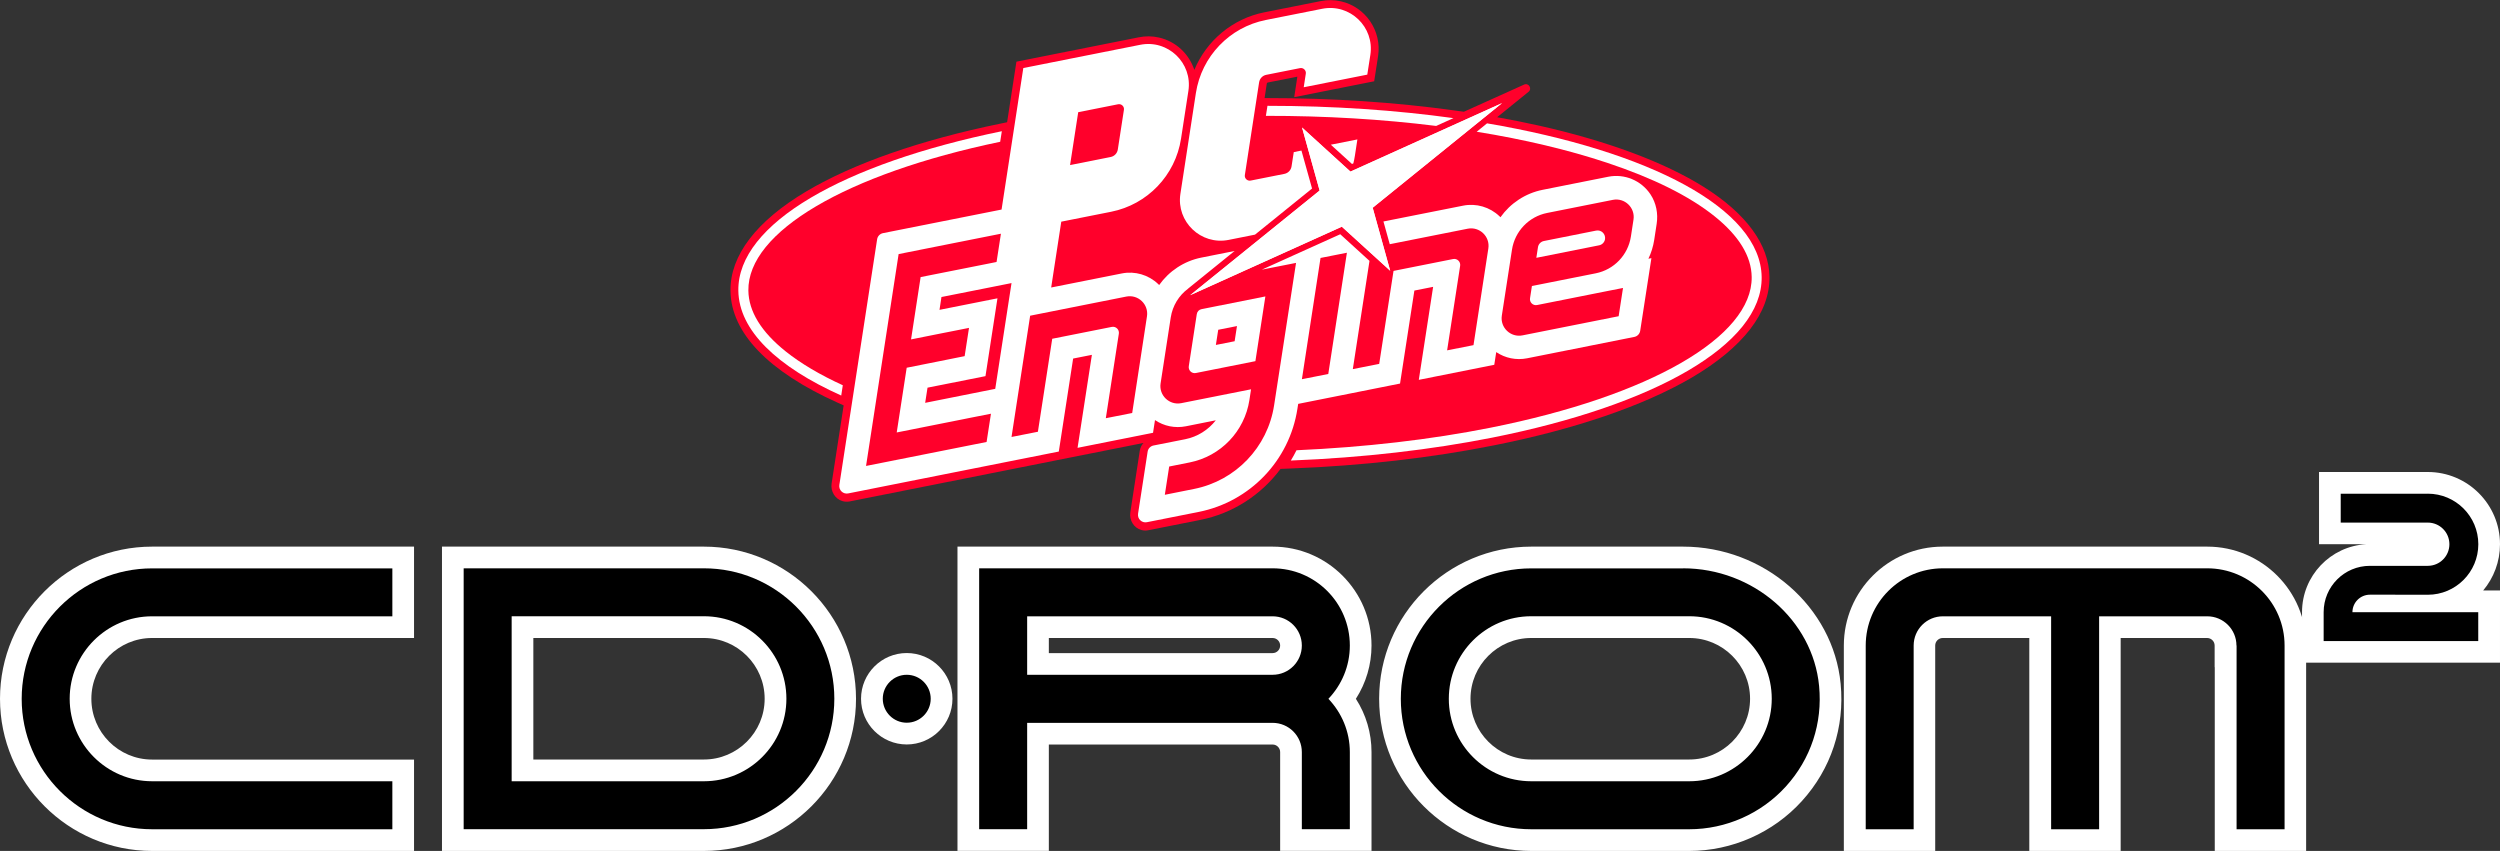 <?xml version="1.0" encoding="utf-8"?>
<!-- Generator: Adobe Illustrator 25.2.3, SVG Export Plug-In . SVG Version: 6.00 Build 0)  -->
<svg version="1.1" id="Layer_1" xmlns="http://www.w3.org/2000/svg" xmlns:xlink="http://www.w3.org/1999/xlink" x="0px" y="0px"
	 viewBox="0 0 3839 1306.7" style="enable-background:new 0 0 3839 1306.7;" xml:space="preserve">
<rect x="0" y="0" width="3839" height="1306.7" fill="#333333" stroke="none"/>
<style type="text/css">
	.st0{fill:#FF002B;}
	.st1{fill:#FFFFFF;}
	.st2{fill:#C8C6B9;}
	.st3{fill:#F7F4E6;}
	.st4{fill:#080B19;}
</style>
<g>
	<path class="st0" d="M2717.2,425.1c-0.7-49.3-35.5-97-100.7-137.9c-60.8-38.1-148.2-70.7-252.8-94.2c-20.8-4.7-42.6-9-64.7-13
		l2-1.6l0,0l46.2-37.4c6-4.8,0.2-14.3-6.8-11.1l-47,21.2l-45.5,20.5l-14.5-2c-91-12.6-187.6-19-287.3-19l-4.2,0l3.4-22.4
		c0.1-0.8,0.7-1.4,1.5-1.5l45.4-9l-4.8,31.5l122.8-24.4l6-38.7c5.9-38.6-19.2-75.6-57.3-84.1c-10.1-2.3-20.5-2.4-30.9-0.3
		l-86.5,17.2c-48.9,9.7-88.9,43.6-107.5,88.4c-8-24.3-28.1-43.8-54.5-49.7c-10.1-2.3-20.5-2.4-30.9-0.3l-187.8,37.4l-14.3,93
		l-10.6,2.2c-122.3,25.1-225.2,61-297.4,103.8c-77.1,45.7-117.5,98.6-116.8,153c0.9,64.4,58,123.8,165.1,171.9l8.7,3.9l-18.5,120
		c-1.8,12,5.3,23.9,17,27.1c3.5,0.9,7.1,1.1,10.7,0.4l451.2-89.8c-3,3.3-5,7.5-5.7,12.1l-14.5,94.5c-1.8,12,5.3,23.9,17,27.1
		c3.5,0.9,7.1,1.1,10.7,0.3l79.6-15.8c50.4-10,93.9-38.7,123.4-78.4l16.2-0.6c110-4.3,214.7-16.2,311.3-35.5
		c124.8-24.8,229.8-60.8,303.8-104C2676.7,533.5,2718,480.1,2717.2,425.1z"/>
	<g>
		<g>
			<polygon class="st3" points="2306.6,158.3 2073.7,263.5 1999.4,195.8 2026.4,292.6 1827.6,453.3 2060.5,348.1 2134.8,415.8 
				2107.9,319 			"/>
		</g>
		<g>
			<g>
				<polygon class="st1" points="2306.6,158.3 2073.7,263.5 1999.4,195.8 2026.4,292.6 1827.6,453.3 2060.5,348.1 2134.8,415.8 
					2107.9,319 				"/>
			</g>
		</g>
		<g>
			<g>
				<path class="st1" d="M2076.1,251.8l2.1-0.9c1-3.9,1.8-7.9,2.4-11.9l3.8-24.9l-40.8,8.1L2076.1,251.8z"/>
			</g>
			<g>
				<path class="st1" d="M1886.6,368.4l40.6-8.1l87.6-70.8l-16.3-58.3l-11.8,2.4l-3.4,21.9c-0.9,5.8-5.3,10.4-11,11.5l-51.8,10.3
					c-5.1,1-9.7-3.4-8.9-8.5l21.9-142.4c0.9-5.8,5.3-10.4,11-11.5l51.8-10.3c5.1-1,9.7,3.4,8.9,8.5l-3.2,20.9l97.6-19.4l4.7-30.3
					c6.6-42.9-31.4-79.3-74-70.8l-86.5,17.2c-55.8,11.1-98.7,55.9-107.4,112.2l-23.8,154.9C1806.1,340.4,1844.1,376.8,1886.6,368.4z
					"/>
			</g>
		</g>
		<g>
			<path class="st1" d="M1206.6,539.7c-37.7-30.1-57-61.6-57.4-93.6c-1.2-90,150.1-179,386.7-228.4l2.5-16.2
				c-242.4,49.7-406,141.7-404.6,244.8c0.8,61.2,59.5,116.9,158,161.1l2.4-15.8C1259.2,575.6,1229.8,558.2,1206.6,539.7z"/>
		</g>
		<g>
			<path class="st1" d="M1946.3,162.5l-2.4,15.4c90.9-0.1,179,5.2,261.5,15.5l26.5-12C2143.8,169.2,2047.5,162.5,1946.3,162.5z"/>
		</g>
		<g>
			<path class="st1" d="M2283.5,189.4l-15.9,12.9c73,11.8,140.5,27.8,200.1,47.6c70.8,23.5,126.2,51.1,164.8,81.9
				c37.7,30.1,57,61.6,57.4,93.6c1.2,91.8-156.2,182.6-401.2,231.4c-91.7,18.3-193.5,30-297.8,34.6c-2.7,5.4-5.5,10.6-8.7,15.8
				c111.3-4.4,216.1-16.7,309.4-35.2c247.4-49.2,415-142.2,413.6-246.6C2703.8,320.5,2533,231.9,2283.5,189.4z"/>
		</g>
		<g>
			<g>
				<path class="st1" d="M2451,354.1l-80.2,16c-4.7,0.9-8.4,4.8-9.1,9.5l-2.5,16.3l96.4-19.2c4.7-0.9,8.4-4.8,9.1-9.5l0,0
					C2465.8,359.2,2458.8,352.5,2451,354.1z"/>
			</g>
			<g>
				<g>
					<path class="st1" d="M1837.8,482.3l-12.3,80.1c-1,6.3,4.6,11.7,10.9,10.4l91.4-18.2l15.3-99.4l-97.9,19.5
						C1841.3,475.4,1838.4,478.4,1837.8,482.3z M1870.7,506.4l28.8-5.7l-3.6,23.3l-28.8,5.7L1870.7,506.4z"/>
				</g>
			</g>
			<g>
				<path class="st1" d="M2534.5,298.5c-14.4-21.7-40.2-32-64.8-27.1l-100.9,20.1c-26.6,5.3-49.6,20.8-64.7,42.1
					c-0.5-0.5-1-1-1.5-1.5c-14.8-14.2-35.7-20.3-55.8-16.3l-122.4,24.3l9.7,34.9l119.7-23.8c18.2-3.6,34.5,12,31.7,30.3L2262.7,530
					l-40.5,8l20-129.8c1-6.3-4.6-11.7-10.9-10.4l-91.4,18.2l-22,142.8l-40.5,8l25.6-166.2l-44.9-40.9l-120.5,54.4l12.1-2.4l40.5-8
					l0,0l-33.7,218.8c-9.9,64.3-59,115.6-122.8,128.3l-45,9l6.7-43.4l31.5-6.3c47.6-9.5,84.3-47.7,91.7-95.8l2.5-16.5l-107.2,21.3
					c-18.2,3.6-34.5-12-31.7-30.3l15.6-101.3c2.8-18,12.5-33.7,26.5-44.1l0-0.1l71.6-57.9l-51.2,10.2c-26.6,5.3-49.6,20.8-64.7,42.1
					c-0.5-0.5-1-1-1.5-1.5c-14.8-14.2-35.7-20.3-55.8-16.3l-108.5,21.6l3-19.7l12.5-81.4l76.5-15.2c55.8-11.1,98.7-55.9,107.4-112.2
					l11.3-73.4c6.6-42.9-31.4-79.3-74-70.8l-179.5,35.7l-33.4,217.3l-182,36.2c-4.7,0.9-8.4,4.7-9.1,9.5l-58,377.2
					c-1.2,7.9,5.8,14.6,13.6,13l244.4-48.6l0,0l79-15.7l22-142.8l28.8-5.7l-22,142.8l115.9-23.1l3-19.5c13.8,9.3,30.8,12.8,47.4,9.5
					l46-9.2c-11.5,14.7-28,25.3-47.1,29.1l-48.5,9.6c-4.7,0.9-8.4,4.7-9.1,9.5l-14.7,95.3c-1.2,7.9,5.8,14.6,13.6,13l79.6-15.8
					c78.7-15.7,139.3-78.9,151.5-158.3l1.2-7.6l78.2-15.6l0,0l78.2-15.6l22-142.8l28.8-5.7l-22,142.8l115.9-23.1l3-19.5
					c13.8,9.3,30.8,12.8,47.4,9.5l164.6-32.8c4.7-0.9,8.4-4.7,9.1-9.5l17.2-111.5l-4.6,0.9c4.3-9,7.3-18.6,8.9-28.8l3.8-24.9
					C2546.4,328.1,2543.3,311.8,2534.5,298.5z M1655.7,172.3l61.3-12.2c5.1-1,9.7,3.4,8.9,8.5l-9.4,61c-0.9,5.8-5.3,10.4-11,11.5
					l-62.3,12.4L1655.7,172.3z M1515,678.7l-17.6,3.5l-20.6,4.1l-115.1,22.9l-31.8,6.3l50-325.3l13.4-2.7l98.9-19.7l44.8-8.9
					l-6.7,43.4l-12.9,2.6l-103.7,20.6l-14.7,95.7l48.6-9.7l8.7-1.7l31.7-6.3l-6.7,43.4l-17,3.4l-23.4,4.7l-48.6,9.7l-15.3,99.4
					l106.4-21.2l5.9-1.2l32.4-6.4L1515,678.7z M1420.7,618.6l3.6-23.3l89-17.7l18.4-119.5l-89,17.7l3-19.7l74-14.7l33.6-6.7
					l-4.8,31.1l-20.2,131.3L1420.7,618.6z M1738.6,634.2l-40.5,8l20-129.8c1-6.3-4.6-11.7-10.9-10.4l-91.4,18.2l-22,142.8l-40.5,8
					l28.6-186.2l147.7-29.4c18.2-3.6,34.5,12,31.7,30.3L1738.6,634.2z M2039.7,574.3l-40.5,8l28.6-186.2l40.5-8L2039.7,574.3z
					 M2508.4,337.2l-4,26.1c-4.4,28.3-25.9,50.8-54,56.4l-98,19.5l-2.9,18.8c-1,6.3,4.6,11.7,10.9,10.4l91.4-18.2l18.1-3.6l22.4-4.4
					l-6.7,43.4l-7.6,1.5L2337.9,515c-18.2,3.6-34.5-12-31.7-30.3l15.6-101.3c4.4-28.3,25.9-50.8,54-56.4l100.9-20.1
					C2494.9,303.3,2511.2,318.9,2508.4,337.2z"/>
			</g>
		</g>
	</g>
	<g>
		<g>
			<g>
				<path d="M233.6,1290c-119.6,0-217-97.3-217-217c0-119.6,97.3-217,217-217h385.5v107H233.6c-60.6,0-110,49.3-110,110
					c0,60.7,49.3,110,110,110h385.5v107H233.6z"/>
				<path class="st1" d="M602.5,872.7v73.7H233.6c-69.8,0-126.6,56.8-126.6,126.6c0,69.8,56.8,126.7,126.6,126.7h368.9v73.7H233.6
					c-110.5,0-200.3-89.9-200.3-200.3c0-110.5,89.9-200.3,200.3-200.3H602.5 M635.8,839.4h-33.3H233.6C104.8,839.4,0,944.2,0,1073
					c0,128.8,104.8,233.7,233.6,233.7h368.9h33.3v-33.3v-73.7v-33.3h-33.3H233.6c-51.5,0-93.3-41.9-93.3-93.4
					c0-51.5,41.9-93.3,93.3-93.3h368.9h33.3v-33.3v-73.7V839.4L635.8,839.4z"/>
			</g>
			<g>
				<path d="M695.4,1290V856h385.5c119.6,0,217,97.3,217,217c0,119.6-97.3,217-217,217H695.4z M1080.9,1183c60.7,0,110-49.3,110-110
					c0-60.7-49.3-110-110-110H802.4v220H1080.9z"/>
				<path class="st1" d="M1080.9,872.7c110.5,0,200.3,89.9,200.3,200.3c0,110.5-89.9,200.3-200.3,200.3H712V872.7H1080.9
					 M785.7,1199.7h295.2c69.8,0,126.7-56.8,126.7-126.7c0-69.8-56.8-126.7-126.7-126.7H785.7V1199.7 M1080.9,839.4H712h-33.3v33.3
					v400.7v33.3H712h368.9c128.8,0,233.6-104.8,233.6-233.6C1314.5,944.2,1209.7,839.4,1080.9,839.4L1080.9,839.4z M819,979.7h261.9
					c51.5,0,93.3,41.9,93.3,93.3c0,51.5-41.9,93.3-93.3,93.3H819V979.7L819,979.7z"/>
			</g>
			<g>
				<path d="M2351.4,1290c-119.6,0-217-97.3-217-217c0-119.6,97.3-217,217-217h233.1c116,0,215,85.9,225.5,195.6
					c5.9,62.1-13.7,121.5-55.4,167.3c-41.1,45.2-99.6,71.1-160.6,71.1H2351.4z M2351.4,963c-60.6,0-110,49.3-110,110
					c0,60.7,49.3,110,110,110h242.6c60.7,0,110-49.3,110-110c0-60.7-49.4-110-110-110H2351.4z"/>
				<path class="st1" d="M2584.5,872.7c107.5,0,199.2,79.3,208.9,180.6c5.5,57.3-12.7,112.2-51.1,154.5
					c-37.9,41.7-92,65.6-148.3,65.6h-242.6c-110.5,0-200.3-89.9-200.3-200.3c0-110.5,89.9-200.3,200.3-200.3H2584.5 M2351.4,1199.7
					H2594c69.8,0,126.7-56.8,126.7-126.7c0-69.8-56.8-126.7-126.7-126.7h-242.6c-69.8,0-126.6,56.8-126.6,126.7
					C2224.7,1142.8,2281.5,1199.7,2351.4,1199.7 M2584.5,839.4h-233.1c-128.8,0-233.6,104.8-233.6,233.6
					c0,128.8,104.8,233.7,233.6,233.7H2594c65.7,0,128.7-27.9,172.9-76.5c44.8-49.3,66-113.3,59.6-180.1
					C2815.2,931.9,2708.9,839.4,2584.5,839.4L2584.5,839.4z M2351.4,1166.3c-51.5,0-93.3-41.9-93.3-93.3c0-51.5,41.9-93.3,93.3-93.3
					H2594c51.5,0,93.4,41.9,93.4,93.3c0,51.5-41.9,93.3-93.4,93.3H2351.4L2351.4,1166.3z"/>
			</g>
			<g>
				<path d="M1982.4,1290v-135.1c0-15.6-12.7-28.2-28.2-28.2h-360.2V1290h-107V856h467.2c74.6,0,135.3,60.7,135.3,135.3
					c0,29.8-9.7,58.3-27.7,81.8c17.9,23.5,27.7,52,27.7,81.8V1290H1982.4z M1954.2,1019.5c15.6,0,28.2-12.7,28.2-28.2
					s-12.7-28.2-28.2-28.2h-360.2v56.5H1954.2z"/>
				<path class="st1" d="M1954.2,872.7c65.5,0,118.6,53.1,118.6,118.6c0,31.8-12.6,60.5-32.9,81.8c20.3,21.3,32.9,50.1,32.9,81.8v0
					v118.4h-73.7v-118.4v0c0-24.8-20.1-44.9-44.9-44.9h-376.9v163.3h-73.7V937.1v-64.4H1954.2 M1577.3,1036.2h376.9
					c24.8,0,44.9-20.1,44.9-44.9c0-24.8-20.1-44.9-44.9-44.9h-376.9V1036.2 M1954.2,839.4h-450.6h-33.3v33.3v64.4v336.2v33.3h33.3
					h73.7h33.3v-33.3v-130h343.6c6.4,0,11.6,5.2,11.6,11.6v118.4v33.3h33.3h73.7h33.3v-33.3v-118.4c0-29.3-8.4-57.6-24-81.8
					c15.6-24.3,24-52.5,24-81.8C2106.1,907.5,2037.9,839.4,1954.2,839.4L1954.2,839.4z M1610.6,979.7h343.6
					c6.4,0,11.6,5.2,11.6,11.6c0,6.4-5.2,11.6-11.6,11.6h-343.6V979.7L1610.6,979.7z"/>
			</g>
			<g>
				<path d="M3551.6,1001v-61c0-48.4,39.4-87.8,87.8-87.8h88.7c9.1,0,16.6-7.4,16.6-16.6c0-9.1-7.4-16.6-16.6-16.6h-150.4v-77.6
					h150.4c52,0,94.2,42.3,94.2,94.2c0,39.8-24.8,73.9-59.8,87.7h59.8v77.6H3551.6z"/>
				<path class="st1" d="M3728.1,758.1c42.8,0,77.6,34.7,77.6,77.6c0,42.8-34.7,77.6-77.6,77.6h-50v-0.1h-38.8
					c-14.9,0-26.9,12.1-26.9,26.9h193.2v44.3h-237.4V940c0-39.3,31.8-71.1,71.1-71.1h38.8h50c18.4,0,33.2-14.9,33.2-33.2
					c0-18.4-14.9-33.2-33.2-33.2h-133.7v-44.3H3728.1 M3728.1,724.8h-133.7h-33.3v33.3v44.3v33.3h33.3h39.2
					c-54.9,3-98.6,48.6-98.6,104.3v44.3v33.3h33.3h237.4h33.3v-33.3V940v-33.3h-25.8c16.1-19.3,25.8-44,25.8-71
					C3839,774.5,3789.3,724.8,3728.1,724.8L3728.1,724.8z"/>
			</g>
			<g>
				<path d="M3417.9,1290v-282.1l-0.2-16.7c0-15.6-12.7-28.2-28.2-28.2l-149.3,0v327h-107V963l-149.5,0c-15.6,0-28.2,12.7-28.2,28.2
					V1290h-107V991.3c0-74.6,60.7-135.3,135.2-135.3h405.9c74.7,0,135.4,60.7,135.4,135.3V1290H3417.9z"/>
				<path class="st1" d="M3389.4,872.7c65.5,0,118.8,53.1,118.8,118.6v282.1h-73.7V991.3h-0.2c0-24.8-20.1-44.9-44.9-44.9h-118.1v0
					h-47.9v327h-73.7v-327h-48.1v0h-118.1c-24.8,0-44.9,20.1-44.9,44.9v282.1H2865V991.3c0-65.5,53.1-118.6,118.6-118.6h94.2h24
					h48.1h73.7h47.9h33.8H3389.4 M3389.4,839.4h-84.4h-33.8h-47.9h-73.7h-48.1h-24h-94.2c-83.8,0-151.9,68.1-151.9,151.9v282.1v33.3
					h33.3h73.7h33.3v-33.3V991.3c0-6.4,5.2-11.6,11.6-11.6h118.1h14.8v293.7v33.3h33.3h73.7h33.3v-33.3V979.7l14.6,0h118.1
					c6.4,0,11.6,5.2,11.6,11.6v33.3h0.2v248.8v33.3h33.3h73.7h33.3v-33.3V991.3C3541.5,907.5,3473.3,839.4,3389.4,839.4
					L3389.4,839.4z"/>
			</g>
			<g>
				<path d="M1392.4,1126.5c-29.5,0-53.5-24-53.5-53.5s24-53.5,53.5-53.5s53.5,24,53.5,53.5S1421.9,1126.5,1392.4,1126.5z"/>
				<path class="st1" d="M1392.4,1036.2c20.3,0,36.8,16.5,36.8,36.8c0,20.3-16.5,36.8-36.8,36.8c-20.3,0-36.8-16.5-36.8-36.8
					C1355.6,1052.7,1372.1,1036.2,1392.4,1036.2 M1392.4,1002.8c-38.7,0-70.2,31.5-70.2,70.2s31.5,70.2,70.2,70.2
					s70.2-31.5,70.2-70.2S1431.1,1002.8,1392.4,1002.8L1392.4,1002.8z"/>
			</g>
		</g>
	</g>
</g>
</svg>
